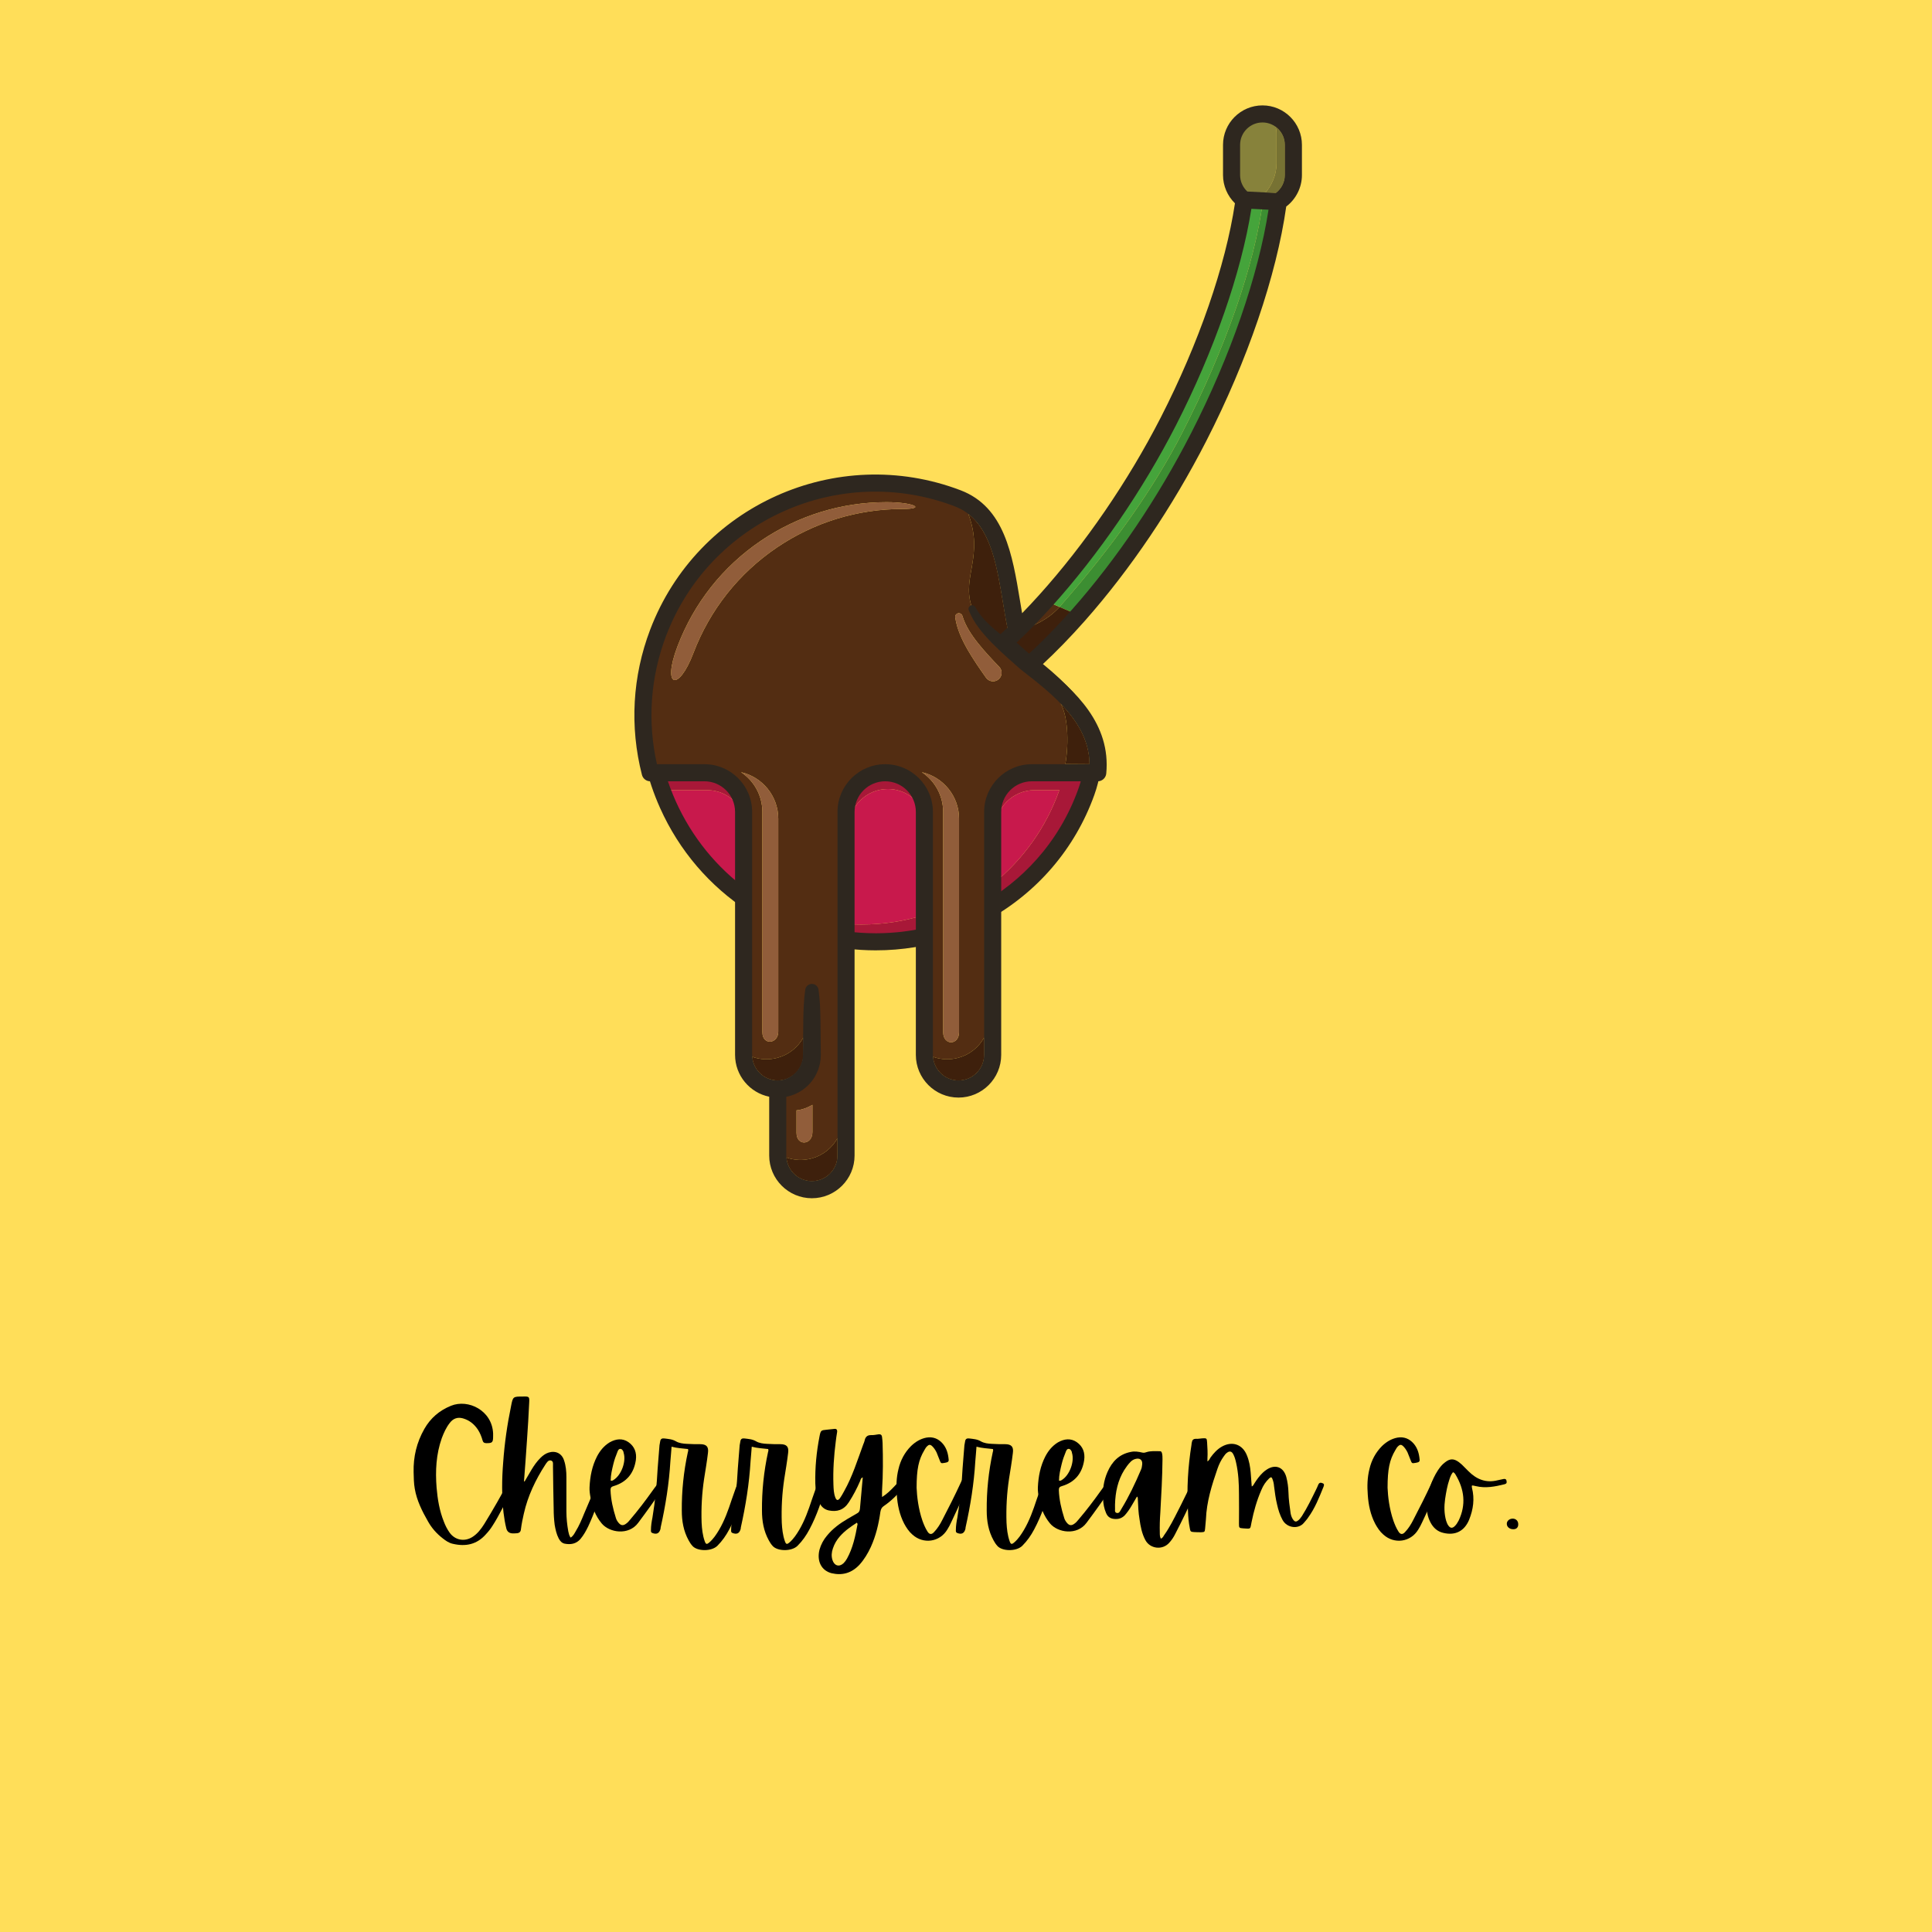 <svg xmlns="http://www.w3.org/2000/svg" xmlns:xlink="http://www.w3.org/1999/xlink" width="500" zoomAndPan="magnify" viewBox="0 0 375 375" height="500" preserveAspectRatio="xMidYMid meet" version="1.0"><defs><g/><clipPath id="id1"><path d="M 123 20.391 L 252.699 20.391 L 252.699 232.641 L 123 232.641 Z M 123 20.391 " clip-rule="nonzero"/></clipPath></defs><rect x="-37.5" width="450" fill="#ffffff" y="-37.5" height="450" fill-opacity="1"/><rect x="-37.5" width="450" fill="#ffffff" y="-37.5" height="450" fill-opacity="1"/><rect x="-37.5" width="450" fill="#ffde59" y="-37.5" height="450" fill-opacity="1"/><path fill="#a81838" d="M 206.805 149.324 C 206.73 149.641 206.648 149.957 206.566 150.273 C 206.648 149.957 206.73 149.641 206.805 149.324 L 200.281 149.324 C 196.078 149.324 192.676 152.73 192.676 156.93 L 192.676 171.605 C 192.848 171.469 193.02 171.324 193.191 171.184 L 193.191 160.973 C 193.191 156.773 196.594 153.367 200.793 153.367 L 205.617 153.367 C 203.07 160.602 198.539 166.898 192.676 171.605 L 192.676 175.25 C 193.27 174.887 193.859 174.512 194.438 174.121 C 197.918 171.77 200.977 168.961 203.555 165.777 C 203.559 165.777 203.559 165.777 203.559 165.773 C 203.727 165.57 203.891 165.363 204.055 165.152 C 204.07 165.133 204.086 165.113 204.102 165.09 C 204.543 164.52 204.973 163.934 205.387 163.34 C 205.441 163.262 205.5 163.18 205.555 163.098 C 205.656 162.949 205.754 162.801 205.855 162.652 C 205.93 162.535 206.008 162.422 206.082 162.305 C 206.172 162.168 206.262 162.031 206.348 161.895 C 206.438 161.75 206.527 161.605 206.617 161.461 C 206.691 161.344 206.762 161.227 206.832 161.113 C 206.984 160.855 207.137 160.602 207.285 160.348 C 207.336 160.254 207.387 160.16 207.438 160.07 C 207.547 159.883 207.648 159.695 207.75 159.508 C 207.809 159.402 207.863 159.297 207.922 159.191 C 208.02 159.008 208.113 158.824 208.211 158.637 C 208.262 158.539 208.312 158.441 208.363 158.34 C 208.48 158.109 208.594 157.879 208.703 157.648 C 208.73 157.594 208.758 157.543 208.781 157.488 C 208.918 157.199 209.051 156.914 209.18 156.621 C 209.215 156.539 209.25 156.461 209.285 156.379 C 209.383 156.164 209.473 155.949 209.566 155.734 C 209.609 155.633 209.648 155.531 209.691 155.434 C 209.777 155.223 209.863 155.012 209.945 154.801 C 209.98 154.711 210.016 154.617 210.055 154.527 C 210.168 154.227 210.281 153.926 210.391 153.621 C 210.453 153.445 210.512 153.273 210.57 153.098 C 210.586 153.047 210.605 152.996 210.621 152.945 C 210.66 152.82 210.699 152.699 210.734 152.574 C 210.754 152.52 210.77 152.461 210.785 152.406 C 210.82 152.285 210.855 152.168 210.887 152.047 C 210.902 151.996 210.918 151.941 210.93 151.887 C 210.965 151.762 210.996 151.637 211.027 151.516 C 211.035 151.469 211.047 151.426 211.059 151.379 C 211.094 151.238 211.125 151.098 211.152 150.957 C 211.16 150.93 211.164 150.906 211.168 150.879 C 211.277 150.355 211.359 149.836 211.414 149.328 C 211.414 149.324 211.414 149.324 211.414 149.324 L 206.805 149.324 " fill-opacity="1" fill-rule="nonzero"/><path fill="#c8194c" d="M 205.617 153.367 L 200.793 153.367 C 196.594 153.367 193.191 156.773 193.191 160.973 L 193.191 171.184 C 193.02 171.324 192.848 171.469 192.676 171.605 C 198.539 166.898 203.07 160.602 205.617 153.367 " fill-opacity="1" fill-rule="nonzero"/><path fill="#a81838" d="M 128.203 150.348 C 128.301 150.68 128.402 151.012 128.508 151.344 C 128.512 151.352 128.516 151.363 128.52 151.375 C 128.621 151.691 128.73 152.012 128.84 152.328 C 128.848 152.355 128.859 152.383 128.867 152.41 C 128.973 152.707 129.078 153 129.188 153.293 C 129.195 153.316 129.203 153.344 129.215 153.367 L 137.242 153.367 C 140.473 153.367 143.23 155.383 144.332 158.223 L 144.332 156.93 C 144.332 152.73 140.93 149.324 136.73 149.324 L 127.914 149.324 C 128.008 149.664 128.102 150.004 128.203 150.34 C 128.203 150.344 128.203 150.344 128.203 150.348 " fill-opacity="1" fill-rule="nonzero"/><path fill="#c8194c" d="M 137.242 153.367 L 129.215 153.367 C 129.539 154.227 129.887 155.082 130.266 155.93 C 133.418 162.953 138.262 168.879 144.332 173.277 L 144.332 158.223 C 143.23 155.383 140.473 153.367 137.242 153.367 " fill-opacity="1" fill-rule="nonzero"/><path fill="#2e271f" d="M 197.992 127.484 C 197.996 127.492 197.996 127.496 198 127.5 C 205.133 133.035 212.891 139.207 211.969 148.883 L 210.309 148.883 C 210.309 148.883 210.309 148.883 210.309 148.887 C 210.254 149.395 210.172 149.91 210.066 150.438 C 210.059 150.465 210.055 150.488 210.047 150.516 C 210.02 150.656 209.988 150.797 209.953 150.938 C 209.945 150.984 209.934 151.027 209.922 151.074 C 209.891 151.195 209.859 151.32 209.824 151.445 C 209.812 151.5 209.797 151.555 209.785 151.605 C 209.75 151.727 209.719 151.844 209.684 151.961 C 209.664 152.02 209.648 152.074 209.633 152.133 C 209.594 152.254 209.555 152.379 209.516 152.5 C 209.5 152.555 209.484 152.605 209.465 152.656 C 209.406 152.832 209.348 153.004 209.285 153.18 C 209.176 153.484 209.062 153.785 208.949 154.082 C 208.914 154.176 208.875 154.27 208.84 154.359 C 208.758 154.57 208.672 154.781 208.586 154.992 C 208.543 155.09 208.504 155.191 208.461 155.293 C 208.371 155.508 208.277 155.723 208.184 155.938 C 208.148 156.02 208.113 156.098 208.078 156.18 C 207.945 156.469 207.812 156.758 207.676 157.043 C 207.652 157.098 207.625 157.152 207.598 157.207 C 207.488 157.438 207.375 157.668 207.258 157.898 C 207.207 157.996 207.156 158.098 207.105 158.195 C 207.012 158.383 206.914 158.566 206.816 158.75 C 206.758 158.855 206.703 158.961 206.645 159.066 C 206.543 159.254 206.441 159.441 206.336 159.629 C 206.281 159.719 206.23 159.812 206.18 159.902 C 206.031 160.16 205.879 160.414 205.73 160.668 C 205.656 160.785 205.586 160.902 205.512 161.02 C 205.422 161.164 205.336 161.309 205.242 161.449 C 205.156 161.59 205.066 161.727 204.977 161.863 C 204.902 161.98 204.824 162.094 204.75 162.211 C 204.652 162.359 204.551 162.508 204.449 162.656 C 204.395 162.738 204.336 162.816 204.281 162.898 C 203.867 163.492 203.441 164.078 202.996 164.648 C 202.98 164.668 202.965 164.691 202.949 164.711 C 202.785 164.922 202.621 165.129 202.457 165.332 C 202.457 165.332 202.453 165.336 202.453 165.336 C 199.43 169.066 195.766 172.266 191.57 174.809 L 191.57 178.637 C 201.316 173.285 208.652 164.75 212.406 154.301 C 214.609 148.152 214.02 142.625 210.598 137.402 C 207.855 133.215 203.559 129.73 199.887 126.867 C 199.473 127.254 199.059 127.629 198.645 128 L 197.992 127.484 " fill-opacity="1" fill-rule="nonzero"/><path fill="#2e271f" d="M 125.207 148.188 C 125.891 151.129 126.863 154.027 128.125 156.844 C 131.848 165.141 137.766 172.016 145.215 176.855 L 145.215 172.836 C 139.145 168.438 134.301 162.512 131.148 155.488 C 130.77 154.641 130.422 153.785 130.098 152.926 C 130.09 152.902 130.082 152.875 130.07 152.852 C 129.961 152.559 129.855 152.266 129.754 151.969 C 129.742 151.941 129.734 151.914 129.723 151.887 C 129.613 151.57 129.508 151.25 129.402 150.93 C 129.402 150.922 129.398 150.91 129.395 150.898 C 129.289 150.57 129.188 150.238 129.086 149.906 C 129.086 149.902 129.086 149.898 129.086 149.898 C 128.984 149.562 128.891 149.223 128.801 148.883 L 127.094 148.883 C 127.035 148.656 126.977 148.426 126.922 148.199 C 126.352 148.207 125.781 148.203 125.207 148.188 " fill-opacity="1" fill-rule="nonzero"/><path fill="#a81838" d="M 169.988 181.367 C 170.074 181.367 170.156 181.363 170.242 181.363 C 170.477 181.363 170.711 181.359 170.941 181.355 C 171.125 181.352 171.305 181.344 171.484 181.34 C 171.672 181.332 171.859 181.324 172.047 181.316 C 172.25 181.305 172.457 181.297 172.66 181.285 C 172.816 181.273 172.969 181.262 173.121 181.254 C 173.352 181.238 173.582 181.219 173.812 181.199 C 173.934 181.188 174.055 181.176 174.172 181.164 C 174.434 181.141 174.691 181.117 174.949 181.086 C 175.012 181.078 175.074 181.07 175.137 181.062 C 176.578 180.895 178.012 180.656 179.422 180.348 L 179.422 177.586 C 175.57 178.797 171.473 179.449 167.219 179.449 C 166.383 179.449 165.551 179.422 164.73 179.371 L 164.73 160.75 C 164.73 156.551 168.133 153.145 172.332 153.145 C 175.562 153.145 178.32 155.16 179.422 158.004 L 179.422 156.707 C 179.422 152.508 176.016 149.105 171.816 149.105 C 167.621 149.105 164.215 152.508 164.215 156.707 L 164.215 180.984 C 166.078 181.23 167.961 181.359 169.855 181.367 C 169.898 181.367 169.941 181.367 169.988 181.367 " fill-opacity="1" fill-rule="nonzero"/><path fill="#2e271f" d="M 179.422 180.125 C 178.012 180.434 176.578 180.672 175.137 180.844 C 175.074 180.852 175.012 180.859 174.949 180.867 C 174.691 180.895 174.434 180.922 174.172 180.945 C 174.055 180.957 173.934 180.969 173.812 180.977 C 173.582 181 173.352 181.016 173.121 181.031 C 172.969 181.043 172.816 181.055 172.66 181.062 C 172.457 181.074 172.25 181.086 172.047 181.094 C 171.953 181.102 171.859 181.105 171.77 181.109 C 171.672 181.113 171.578 181.113 171.484 181.117 C 171.305 181.125 171.125 181.129 170.941 181.133 C 170.711 181.137 170.477 181.141 170.242 181.145 C 170.156 181.145 170.074 181.148 169.988 181.148 C 169.941 181.148 169.898 181.145 169.855 181.145 C 167.961 181.141 166.078 181.012 164.215 180.766 L 164.215 184.105 C 166.117 184.34 168.031 184.461 169.961 184.461 C 170.609 184.461 171.254 184.449 171.902 184.422 C 174.445 184.32 176.957 184.008 179.422 183.508 L 179.422 180.125 " fill-opacity="1" fill-rule="nonzero"/><path fill="#c8194c" d="M 172.332 153.145 C 168.133 153.145 164.73 156.551 164.73 160.75 L 164.73 179.371 C 165.551 179.422 166.383 179.449 167.219 179.449 C 171.473 179.449 175.57 178.797 179.422 177.586 L 179.422 158.004 C 178.32 155.16 175.562 153.145 172.332 153.145 " fill-opacity="1" fill-rule="nonzero"/><path fill="#87823b" d="M 249.391 33.988 C 249.391 35.348 248.734 36.637 247.648 37.457 L 245.66 37.355 C 246.672 36.152 247.773 34.152 247.773 31.711 L 247.773 25.836 C 247.773 25.406 247.711 24.992 247.594 24.602 C 248.68 25.391 249.391 26.672 249.391 28.113 Z M 245.047 22.113 C 241.746 22.113 239.047 24.812 239.047 28.113 L 239.047 33.988 C 239.047 35.953 240.004 37.707 241.473 38.801 L 242.688 38.863 C 243.012 38.293 243.664 37.949 244.352 38.047 C 244.711 38.094 245.023 38.258 245.266 38.488 C 245.551 37.824 246.254 37.398 247.008 37.496 C 247.77 37.598 248.34 38.203 248.434 38.938 C 250.008 37.852 251.047 36.035 251.047 33.988 L 251.047 28.113 C 251.047 24.812 248.348 22.113 245.047 22.113 " fill-opacity="1" fill-rule="nonzero"/><path fill="#777233" d="M 247.594 24.602 C 247.711 24.992 247.773 25.406 247.773 25.836 L 247.773 31.711 C 247.773 34.152 246.672 36.152 245.66 37.355 L 247.648 37.457 C 248.734 36.637 249.391 35.348 249.391 33.988 L 249.391 28.113 C 249.391 26.672 248.68 25.391 247.594 24.602 " fill-opacity="1" fill-rule="nonzero"/><path fill="#532d12" d="M 191.02 204.75 C 191.02 207.492 188.789 209.723 186.047 209.723 C 183.434 209.723 181.285 207.691 181.094 205.121 C 182.633 205.676 184.352 205.777 186.047 205.305 C 188.254 204.691 189.992 203.234 191.02 201.379 Z M 183.066 157.594 C 183.066 154.379 181.422 151.543 178.93 149.883 C 183.059 150.812 186.152 154.508 186.152 158.914 L 186.152 200.32 C 186.152 202.965 183.066 202.977 183.066 200.332 Z M 175.148 98.793 C 166.441 98.793 158.016 101.383 150.777 106.285 C 143.379 111.297 137.777 118.383 134.586 126.77 C 131.695 134.371 128.449 133.473 131.504 125.449 C 134.691 117.059 140.293 109.977 147.691 104.965 C 154.93 100.062 163.355 97.469 172.062 97.469 C 177.328 97.469 179.922 98.793 175.148 98.793 Z M 162.559 224.289 C 162.559 227.031 160.328 229.262 157.586 229.262 C 154.973 229.262 152.824 227.23 152.633 224.66 C 154.172 225.215 155.891 225.312 157.586 224.844 C 159.793 224.23 161.531 222.773 162.559 220.914 Z M 157.691 214.449 L 157.691 219.738 C 157.691 222.289 154.605 222.516 154.605 219.871 L 154.605 215.516 C 156.145 215.406 157.691 214.449 157.691 214.449 Z M 150.203 209.664 C 147.941 209.32 146.176 207.441 146.004 205.121 C 147.547 205.676 149.266 205.777 150.961 205.305 C 153.164 204.691 154.902 203.234 155.93 201.379 L 155.93 204.75 C 155.93 207.492 153.699 209.723 150.961 209.723 C 150.703 209.723 150.449 209.703 150.203 209.664 Z M 147.977 157.594 C 147.977 154.379 146.332 151.543 143.84 149.883 C 147.969 150.812 151.062 154.508 151.062 158.914 L 151.062 200.223 C 151.062 202.672 147.977 202.977 147.977 200.332 Z M 189.773 124.77 C 191.047 126.383 192.484 127.91 193.945 129.434 L 193.949 129.438 C 194.582 130.098 194.562 131.152 193.898 131.789 C 193.234 132.422 192.184 132.398 191.551 131.738 C 191.492 131.68 191.438 131.609 191.391 131.547 C 190.152 129.793 188.91 128.004 187.809 126.09 C 187.262 125.133 186.75 124.141 186.328 123.098 C 185.906 122.059 185.57 120.965 185.41 119.832 C 185.355 119.445 185.625 119.086 186.012 119.027 C 186.367 118.98 186.695 119.195 186.793 119.527 L 186.797 119.543 C 187.082 120.492 187.512 121.398 188.023 122.266 C 188.539 123.133 189.133 123.965 189.773 124.77 Z M 211.488 148.332 L 206.789 148.297 C 207.527 143.891 207.219 138.785 205.84 136.527 C 209.059 139.848 211.445 143.652 211.488 148.332 Z M 192.676 175.914 L 192.676 157.594 C 192.676 153.395 196.078 149.988 200.281 149.988 L 213.074 149.988 C 213.996 140.309 206.238 134.141 199.102 128.605 C 199.102 128.598 199.102 128.594 199.098 128.59 L 196.699 126.688 C 196.766 126.914 196.832 127.145 196.906 127.367 C 196.168 126.785 189.797 121.516 188.523 117.488 C 186.762 111.902 190.973 107.836 187.949 99.754 C 192.41 103.203 193.535 109.988 194.711 117.117 C 195.078 119.324 195.449 121.57 195.934 123.738 C 196.336 123.363 196.738 122.984 197.137 122.598 C 200.332 121.699 203.395 120.328 205.66 117.809 L 205.656 117.805 L 203.965 117.074 L 202.91 116.617 C 201.047 118.684 199.184 120.617 197.34 122.402 C 196.344 117.586 195.805 112.309 194.496 107.73 C 193.066 102.734 190.723 98.562 185.867 96.715 C 162.617 87.863 136.598 99.543 127.75 122.801 C 124.312 131.836 123.977 141.289 126.207 149.988 L 136.73 149.988 C 140.93 149.988 144.332 153.395 144.332 157.594 L 144.332 204.75 C 144.332 208.398 147.316 211.379 150.961 211.379 L 150.961 224.289 C 150.961 227.938 153.941 230.918 157.586 230.918 C 161.23 230.918 164.215 227.938 164.215 224.289 L 164.215 157.594 C 164.215 153.395 167.621 149.988 171.816 149.988 C 176.016 149.988 179.422 153.395 179.422 157.594 L 179.422 204.75 C 179.422 208.398 182.402 211.379 186.047 211.379 C 189.695 211.379 192.676 208.398 192.676 204.75 L 192.676 175.914 " fill-opacity="1" fill-rule="nonzero"/><path fill="#3e200c" d="M 206.789 148.297 L 211.488 148.332 C 211.445 143.652 209.059 139.848 205.84 136.527 C 207.219 138.785 207.527 143.891 206.789 148.297 " fill-opacity="1" fill-rule="nonzero"/><path fill="#915d3a" d="M 172.062 97.469 C 163.355 97.469 154.93 100.062 147.691 104.965 C 140.293 109.977 134.691 117.059 131.504 125.449 C 128.449 133.473 131.695 134.371 134.586 126.77 C 137.777 118.383 143.379 111.297 150.777 106.285 C 158.016 101.383 166.441 98.793 175.148 98.793 C 179.922 98.793 177.328 97.469 172.062 97.469 " fill-opacity="1" fill-rule="nonzero"/><path fill="#915d3a" d="M 151.062 200.223 L 151.062 158.914 C 151.062 154.508 147.969 150.812 143.84 149.883 C 146.332 151.543 147.977 154.379 147.977 157.594 L 147.977 200.332 C 147.977 202.977 151.062 202.672 151.062 200.223 " fill-opacity="1" fill-rule="nonzero"/><path fill="#915d3a" d="M 154.605 219.871 C 154.605 222.516 157.691 222.289 157.691 219.738 L 157.691 214.449 C 157.691 214.449 156.145 215.406 154.605 215.516 L 154.605 219.871 " fill-opacity="1" fill-rule="nonzero"/><path fill="#915d3a" d="M 186.152 200.32 L 186.152 158.914 C 186.152 154.508 183.059 150.812 178.93 149.883 C 181.422 151.543 183.066 154.379 183.066 157.594 L 183.066 200.332 C 183.066 202.977 186.152 202.965 186.152 200.32 " fill-opacity="1" fill-rule="nonzero"/><path fill="#3e200c" d="M 157.586 224.844 C 155.891 225.312 154.172 225.215 152.633 224.66 C 152.824 227.23 154.973 229.262 157.586 229.262 C 160.328 229.262 162.559 227.031 162.559 224.289 L 162.559 220.914 C 161.531 222.773 159.793 224.23 157.586 224.844 " fill-opacity="1" fill-rule="nonzero"/><path fill="#3e200c" d="M 186.047 205.305 C 184.352 205.777 182.633 205.676 181.094 205.121 C 181.285 207.691 183.434 209.723 186.047 209.723 C 188.789 209.723 191.02 207.492 191.02 204.75 L 191.02 201.379 C 189.992 203.234 188.254 204.691 186.047 205.305 " fill-opacity="1" fill-rule="nonzero"/><path fill="#3e200c" d="M 155.93 204.75 L 155.93 201.379 C 154.902 203.234 153.164 204.691 150.961 205.305 C 149.266 205.777 147.547 205.676 146.004 205.121 C 146.176 207.441 147.941 209.32 150.203 209.664 C 150.449 209.703 150.703 209.723 150.961 209.723 C 153.699 209.723 155.93 207.492 155.93 204.75 " fill-opacity="1" fill-rule="nonzero"/><path fill="#45a43b" d="M 229.422 84.086 C 237.91 67.512 243.496 51.473 245.148 38.922 C 245.168 38.77 245.207 38.621 245.27 38.488 C 245.023 38.258 244.711 38.094 244.352 38.043 C 243.664 37.949 243.016 38.293 242.688 38.863 C 242.586 39.043 242.516 39.242 242.484 39.457 C 240.785 51.734 235.484 67.219 227.941 81.945 C 221.621 94.289 213.234 106.52 204.332 116.391 C 204.148 116.594 204.031 116.828 203.965 117.074 L 205.656 117.805 C 215.977 106.07 223.973 94.727 229.422 84.086 " fill-opacity="1" fill-rule="nonzero"/><path fill="#3c8e32" d="M 247.008 37.496 C 246.254 37.398 245.551 37.82 245.27 38.488 C 245.207 38.621 245.168 38.77 245.148 38.922 C 243.496 51.473 237.91 67.512 229.422 84.086 C 223.973 94.727 215.977 106.07 205.656 117.805 L 205.66 117.809 L 208.852 119.191 C 219.012 107.531 226.922 96.234 232.371 85.598 C 241.027 68.695 246.734 52.273 248.434 39.355 C 248.449 39.211 248.449 39.074 248.434 38.934 C 248.34 38.203 247.77 37.598 247.008 37.496 " fill-opacity="1" fill-rule="nonzero"/><path fill="#3e200c" d="M 205.66 117.809 C 203.395 120.328 200.332 121.699 197.137 122.598 C 196.738 122.984 196.336 123.363 195.934 123.738 C 195.449 121.57 195.078 119.324 194.711 117.117 C 193.535 109.988 192.41 103.203 187.949 99.754 C 190.973 107.836 186.762 111.902 188.523 117.488 C 189.797 121.516 196.168 126.785 196.906 127.367 C 196.832 127.145 196.766 126.914 196.699 126.688 L 199.098 128.59 L 199.746 129.105 C 200.164 128.734 200.578 128.359 200.992 127.973 C 203.777 125.398 206.574 122.523 209.332 119.398 L 208.852 119.191 L 205.66 117.809 " fill-opacity="1" fill-rule="nonzero"/><path fill="#915d3a" d="M 186.797 119.543 L 186.793 119.527 C 186.695 119.195 186.367 118.98 186.012 119.027 C 185.625 119.086 185.355 119.445 185.41 119.832 C 185.57 120.965 185.906 122.059 186.328 123.098 C 186.75 124.141 187.262 125.133 187.809 126.09 C 188.91 128.004 190.152 129.793 191.391 131.547 C 191.438 131.609 191.492 131.68 191.551 131.738 C 192.184 132.398 193.234 132.422 193.898 131.789 C 194.562 131.152 194.582 130.098 193.949 129.438 L 193.945 129.434 C 192.484 127.91 191.047 126.383 189.773 124.77 C 189.133 123.965 188.539 123.133 188.023 122.266 C 187.512 121.398 187.082 120.492 186.797 119.543 " fill-opacity="1" fill-rule="nonzero"/><g clip-path="url(#id1)"><path fill="#2e271f" d="M 231.188 84.086 C 224.742 96.668 216.758 108.5 208.09 118.305 C 205.309 121.449 202.508 124.328 199.738 126.879 L 197.316 124.723 C 199.523 122.668 201.684 120.453 204.141 117.727 C 213.23 107.648 221.789 95.164 228.242 82.574 C 235.645 68.121 240.938 52.906 242.891 40.535 L 245.215 40.652 L 246.219 40.703 C 244.246 53.5 238.82 69.188 231.188 84.086 Z M 211.488 148.332 L 200.277 148.332 C 195.172 148.332 191.02 152.484 191.02 157.594 L 191.02 204.754 C 191.02 207.492 188.789 209.723 186.047 209.723 C 183.309 209.723 181.078 207.492 181.078 204.754 L 181.078 157.594 C 181.078 152.484 176.922 148.332 171.816 148.332 C 166.711 148.332 162.559 152.484 162.559 157.594 L 162.559 224.289 C 162.559 227.031 160.328 229.262 157.586 229.262 C 154.848 229.262 152.617 227.031 152.617 224.289 L 152.617 212.891 C 154.438 212.535 156.141 211.555 157.344 210.133 C 158.133 209.219 158.703 208.113 159.023 206.941 L 159.137 206.5 C 159.172 206.352 159.188 206.203 159.211 206.051 L 159.277 205.602 L 159.305 205.148 C 159.309 205 159.32 204.832 159.32 204.703 L 159.316 204.344 L 159.312 203.625 C 159.305 201.703 159.273 199.781 159.25 197.859 C 159.223 195.934 159.148 194.012 158.875 192.094 C 158.797 191.535 158.355 191.07 157.77 190.988 C 157.059 190.883 156.398 191.379 156.297 192.094 C 156.023 194.012 155.953 195.934 155.922 197.859 C 155.898 199.781 155.871 201.703 155.863 203.625 L 155.855 204.344 L 155.855 204.703 C 155.852 204.816 155.844 204.891 155.84 204.984 L 155.828 205.25 L 155.785 205.512 C 155.77 205.598 155.762 205.688 155.742 205.77 L 155.672 206.027 C 155.484 206.707 155.16 207.355 154.695 207.898 C 154.234 208.441 153.664 208.895 153.027 209.211 C 152.387 209.523 151.684 209.695 150.961 209.723 C 148.219 209.723 145.988 207.492 145.988 204.754 L 145.988 157.594 C 145.988 152.484 141.836 148.332 136.73 148.332 L 127.512 148.332 C 125.633 140.012 126.246 131.418 129.297 123.391 C 137.805 101.027 162.918 89.754 185.277 98.262 C 192.02 100.828 193.328 108.742 194.711 117.117 C 194.969 118.688 195.234 120.277 195.539 121.848 C 195.09 122.27 194.641 122.684 194.188 123.094 C 194.164 123.074 194.137 123.055 194.113 123.035 C 193.164 122.289 192.258 121.504 191.434 120.656 C 190.602 119.809 189.883 118.883 189.328 117.871 L 189.316 117.848 C 189.145 117.539 188.77 117.398 188.434 117.531 C 188.07 117.672 187.891 118.086 188.035 118.449 C 188.52 119.691 189.203 120.84 189.988 121.875 C 190.77 122.918 191.637 123.879 192.527 124.793 C 193.426 125.707 194.355 126.574 195.285 127.422 C 196.219 128.27 197.152 129.09 198.086 129.914 C 198.137 129.957 198.199 130.004 198.254 130.047 C 198.254 130.047 198.254 130.047 198.258 130.047 C 204.484 134.875 211.414 140.324 211.488 148.332 Z M 240.703 28.117 C 240.703 25.719 242.652 23.77 245.047 23.77 C 247.441 23.77 249.391 25.719 249.391 28.117 L 249.391 33.988 C 249.391 35.348 248.734 36.637 247.648 37.457 L 242.105 37.176 C 241.219 36.355 240.703 35.195 240.703 33.988 Z M 245.047 20.457 C 240.824 20.457 237.387 23.891 237.387 28.117 L 237.387 33.988 C 237.387 36.047 238.238 38.027 239.703 39.461 C 237.879 51.59 232.656 66.688 225.289 81.062 C 218.969 93.402 210.586 105.637 201.68 115.508 C 200.527 116.789 199.445 117.945 198.391 119.027 C 198.254 118.223 198.117 117.406 197.98 116.574 C 196.504 107.645 194.977 98.41 186.457 95.164 C 162.391 86.004 135.359 98.141 126.199 122.211 C 122.75 131.281 122.199 141.031 124.602 150.402 C 124.793 151.133 125.453 151.648 126.207 151.648 L 136.73 151.648 C 140.008 151.648 142.676 154.312 142.676 157.594 L 142.676 204.754 C 142.676 208.754 145.527 212.102 149.301 212.871 L 149.301 224.289 C 149.301 228.859 153.02 232.578 157.586 232.578 C 162.156 232.578 165.871 228.859 165.871 224.289 L 165.871 157.594 C 165.871 154.312 168.539 151.648 171.816 151.648 C 175.098 151.648 177.766 154.312 177.766 157.594 L 177.766 204.754 C 177.766 209.32 181.48 213.039 186.047 213.039 C 190.617 213.039 194.332 209.32 194.332 204.754 L 194.332 157.594 C 194.332 154.312 197 151.648 200.277 151.648 L 213.07 151.648 C 213.926 151.648 214.641 150.996 214.723 150.148 C 215.641 140.523 208.762 134.125 202.309 129.008 C 205.055 126.457 207.828 123.605 210.574 120.5 C 219.418 110.492 227.566 98.426 234.137 85.598 C 242.145 69.965 247.777 53.434 249.656 40.094 C 251.551 38.652 252.703 36.383 252.703 33.988 L 252.703 28.117 C 252.703 23.891 249.266 20.457 245.047 20.457 " fill-opacity="1" fill-rule="nonzero"/></g><g fill="#000000" fill-opacity="1"><g transform="translate(78.654, 297.602)"><g><path d="M 1.855 -8.629 C 2.246 -6.348 3.289 -4.266 4.43 -2.277 C 5.145 -1.008 6.09 0.066 7.262 0.977 C 7.848 1.434 8.465 1.887 9.246 2.051 C 11.754 2.637 13.934 2.18 15.691 0.164 C 16.148 -0.324 16.57 -0.848 16.93 -1.434 C 17.613 -2.473 18.199 -3.582 18.785 -4.688 C 19.828 -6.641 20.934 -8.562 21.879 -10.582 C 22.141 -11.168 22.074 -11.297 21.422 -11.461 C 21.031 -11.523 20.773 -11.426 20.609 -11.07 C 20.48 -10.84 20.348 -10.582 20.219 -10.352 C 18.688 -7.422 17.059 -4.59 15.336 -1.789 C 14.715 -0.812 14.031 0.098 13.055 0.715 C 11.523 1.691 9.703 1.367 8.629 -0.098 C 8.141 -0.781 7.781 -1.496 7.488 -2.277 C 6.641 -4.395 6.285 -6.578 6.09 -8.824 C 5.828 -12.113 5.992 -15.336 7.098 -18.461 C 7.488 -19.5 7.945 -20.512 8.629 -21.391 C 9.277 -22.27 10.156 -22.594 11.199 -22.301 C 12.438 -21.945 13.383 -21.195 14.098 -20.121 C 14.52 -19.469 14.812 -18.754 15.008 -18.035 C 15.105 -17.645 15.336 -17.484 15.758 -17.484 C 16.898 -17.484 17.059 -17.613 17.059 -18.816 C 17.059 -18.98 17.059 -19.176 17.059 -19.371 C 16.863 -23.832 12.242 -26.109 8.887 -24.742 C 6.641 -23.832 4.918 -22.367 3.711 -20.25 C 2.215 -17.613 1.562 -14.848 1.629 -11.852 C 1.66 -10.777 1.66 -9.703 1.855 -8.629 Z M 1.855 -8.629 "/></g></g></g><g fill="#000000" fill-opacity="1"><g transform="translate(97.666, 297.602)"><g><path d="M 4.039 -10.059 C 4.234 -12.762 4.461 -15.434 4.625 -18.133 C 4.785 -20.512 4.949 -22.922 5.047 -25.297 C 5.113 -26.535 5.078 -26.566 3.809 -26.535 C 1.922 -26.535 1.887 -26.535 1.531 -24.68 C 0.781 -21.066 0.262 -17.418 0 -13.738 C -0.262 -10.484 -0.293 -7.227 0.066 -4.004 C 0.195 -2.961 0.359 -1.922 0.617 -0.91 C 0.781 -0.293 1.203 0 1.824 0.031 C 2.082 0.031 2.375 0.031 2.637 0 C 3.125 -0.031 3.418 -0.262 3.449 -0.812 C 3.582 -1.824 3.777 -2.801 4.004 -3.777 C 4.785 -7.262 6.285 -10.387 8.203 -13.348 C 8.465 -13.707 8.727 -14.227 9.246 -14.129 C 9.832 -13.969 9.637 -13.383 9.668 -12.926 C 9.703 -10.191 9.734 -7.488 9.801 -4.754 C 9.801 -3.711 9.863 -2.668 9.996 -1.629 C 10.156 -0.715 10.352 0.195 10.777 1.008 C 11.035 1.496 11.363 1.887 11.918 2.02 C 13.09 2.246 14.164 2.082 15.008 1.105 C 15.629 0.359 16.082 -0.457 16.508 -1.336 C 17.645 -3.777 18.523 -6.348 19.469 -8.855 C 19.762 -9.637 19.73 -9.637 18.949 -9.863 C 18.395 -9.996 18.23 -9.766 18.07 -9.344 C 17.289 -7.488 16.508 -5.664 15.727 -3.84 C 15.238 -2.637 14.75 -1.465 14.066 -0.359 C 13.805 0.098 13.578 0.555 13.09 0.848 C 12.797 0.457 12.73 0.031 12.633 -0.391 C 12.406 -1.66 12.273 -2.961 12.273 -4.234 C 12.273 -6.445 12.273 -8.66 12.273 -10.875 C 12.273 -11.98 12.176 -13.09 11.82 -14.129 C 11.395 -15.496 10.191 -16.082 8.824 -15.66 C 8.203 -15.465 7.684 -15.074 7.227 -14.617 C 6.543 -13.934 5.992 -13.152 5.504 -12.34 C 5.047 -11.59 4.625 -10.809 4.168 -10.059 C 4.137 -10.059 4.07 -10.059 4.039 -10.059 Z M 4.039 -10.059 "/></g></g></g><g fill="#000000" fill-opacity="1"><g transform="translate(114.985, 297.602)"><g><path d="M 13.641 -9.441 C 13.121 -9.801 12.859 -9.801 12.535 -9.41 C 12.211 -9.02 11.949 -8.629 11.656 -8.238 C 10.289 -6.316 8.855 -4.43 7.324 -2.637 C 7.066 -2.312 6.805 -2.02 6.445 -1.789 C 5.957 -1.465 5.566 -1.496 5.145 -1.953 C 4.883 -2.246 4.656 -2.605 4.559 -2.961 C 4.004 -4.723 3.582 -6.512 3.516 -8.367 C 3.516 -8.824 3.645 -9.02 4.102 -9.148 C 6.641 -9.898 8.043 -11.621 8.434 -14.195 C 8.629 -15.629 8.203 -16.832 7 -17.68 C 5.828 -18.492 4.559 -18.328 3.352 -17.645 C 2.277 -16.996 1.496 -16.051 0.91 -14.945 C -0.066 -13.055 -0.457 -11.035 -0.555 -8.922 C -0.586 -8.238 -0.488 -7.586 -0.359 -6.902 C -0.066 -5.078 0.586 -3.387 1.789 -1.922 C 3.289 -0.098 7.031 0.488 8.887 -2.02 C 10.516 -4.199 12.113 -6.414 13.641 -8.691 C 13.805 -8.922 14.031 -9.18 13.641 -9.441 Z M 4.07 -13.445 C 4.266 -14.262 4.559 -15.074 4.883 -15.855 C 4.98 -16.117 5.145 -16.41 5.469 -16.375 C 5.762 -16.344 5.895 -16.082 6.023 -15.824 C 6.023 -15.758 6.055 -15.691 6.055 -15.629 C 6.609 -13.934 5.602 -11.23 4.07 -10.32 C 3.941 -10.223 3.777 -10.156 3.547 -10.223 C 3.547 -11.297 3.809 -12.371 4.07 -13.445 Z M 4.07 -13.445 "/></g></g></g><g fill="#000000" fill-opacity="1"><g transform="translate(127.259, 297.602)"><g><path d="M 6.25 -15.727 C 5.438 -11.98 5.047 -8.203 5.078 -4.395 C 5.078 -2.375 5.406 -0.422 6.414 1.398 C 6.609 1.758 6.836 2.117 7.129 2.441 C 8.043 3.516 10.809 3.582 11.98 2.441 C 12.926 1.496 13.676 0.422 14.293 -0.75 C 15.758 -3.484 16.703 -6.445 17.582 -9.41 C 17.68 -9.766 17.777 -10.125 17.84 -10.484 C 17.906 -10.645 17.938 -10.809 17.777 -10.906 C 17.418 -11.133 17.027 -11.102 16.637 -11.102 C 16.344 -11.102 16.277 -10.777 16.215 -10.547 C 15.727 -9.215 15.203 -7.848 14.75 -6.48 C 14.098 -4.492 13.383 -2.473 12.309 -0.652 C 11.785 0.227 11.23 1.074 10.449 1.758 C 9.93 2.215 9.734 2.18 9.508 1.496 C 9.117 0.359 8.984 -0.848 8.922 -2.051 C 8.824 -4.918 8.984 -7.75 9.41 -10.582 C 9.668 -12.242 9.961 -13.902 10.156 -15.594 C 10.32 -16.801 9.863 -17.289 8.629 -17.289 C 7.781 -17.289 6.902 -17.289 6.055 -17.352 C 5.309 -17.387 4.559 -17.484 3.941 -17.84 C 3.223 -18.266 2.473 -18.297 1.727 -18.395 C 1.238 -18.461 0.945 -18.328 0.879 -17.809 C 0.848 -17.547 0.781 -17.32 0.75 -17.094 C 0.652 -15.594 0.488 -14.098 0.391 -12.566 C 0.227 -9.375 -0.098 -6.219 -0.617 -3.059 C -0.781 -2.246 -0.91 -1.434 -0.91 -0.617 C -0.91 -0.391 -0.945 -0.195 -0.684 -0.066 C 0.195 0.293 0.715 0.031 0.945 -0.848 C 0.945 -0.945 0.977 -1.043 0.977 -1.141 C 1.922 -5.371 2.605 -9.637 2.863 -13.969 C 2.93 -14.879 3.027 -15.789 3.094 -16.801 C 4.168 -16.508 5.211 -16.473 6.285 -16.344 C 6.383 -16.051 6.285 -15.887 6.25 -15.727 Z M 6.25 -15.727 "/></g></g></g><g fill="#000000" fill-opacity="1"><g transform="translate(142.82, 297.602)"><g><path d="M 6.25 -15.727 C 5.438 -11.98 5.047 -8.203 5.078 -4.395 C 5.078 -2.375 5.406 -0.422 6.414 1.398 C 6.609 1.758 6.836 2.117 7.129 2.441 C 8.043 3.516 10.809 3.582 11.98 2.441 C 12.926 1.496 13.676 0.422 14.293 -0.75 C 15.758 -3.484 16.703 -6.445 17.582 -9.41 C 17.68 -9.766 17.777 -10.125 17.84 -10.484 C 17.906 -10.645 17.938 -10.809 17.777 -10.906 C 17.418 -11.133 17.027 -11.102 16.637 -11.102 C 16.344 -11.102 16.277 -10.777 16.215 -10.547 C 15.727 -9.215 15.203 -7.848 14.75 -6.48 C 14.098 -4.492 13.383 -2.473 12.309 -0.652 C 11.785 0.227 11.23 1.074 10.449 1.758 C 9.93 2.215 9.734 2.18 9.508 1.496 C 9.117 0.359 8.984 -0.848 8.922 -2.051 C 8.824 -4.918 8.984 -7.75 9.41 -10.582 C 9.668 -12.242 9.961 -13.902 10.156 -15.594 C 10.32 -16.801 9.863 -17.289 8.629 -17.289 C 7.781 -17.289 6.902 -17.289 6.055 -17.352 C 5.309 -17.387 4.559 -17.484 3.941 -17.84 C 3.223 -18.266 2.473 -18.297 1.727 -18.395 C 1.238 -18.461 0.945 -18.328 0.879 -17.809 C 0.848 -17.547 0.781 -17.32 0.75 -17.094 C 0.652 -15.594 0.488 -14.098 0.391 -12.566 C 0.227 -9.375 -0.098 -6.219 -0.617 -3.059 C -0.781 -2.246 -0.91 -1.434 -0.91 -0.617 C -0.91 -0.391 -0.945 -0.195 -0.684 -0.066 C 0.195 0.293 0.715 0.031 0.945 -0.848 C 0.945 -0.945 0.977 -1.043 0.977 -1.141 C 1.922 -5.371 2.605 -9.637 2.863 -13.969 C 2.93 -14.879 3.027 -15.789 3.094 -16.801 C 4.168 -16.508 5.211 -16.473 6.285 -16.344 C 6.383 -16.051 6.285 -15.887 6.25 -15.727 Z M 6.25 -15.727 "/></g></g></g><g fill="#000000" fill-opacity="1"><g transform="translate(158.381, 297.602)"><g><path d="M 12.828 -8.398 C 13.023 -11.426 13.023 -14.488 12.926 -17.547 C 12.926 -17.906 12.859 -18.266 12.828 -18.621 C 12.797 -19.078 12.566 -19.242 12.176 -19.207 C 11.688 -19.145 11.168 -19.012 10.645 -19.047 C 9.961 -19.047 9.57 -18.688 9.441 -17.973 C 9.375 -17.711 9.277 -17.484 9.18 -17.254 C 8.043 -14.164 7.066 -11.004 5.469 -8.172 C 5.211 -7.684 4.949 -7.227 4.656 -6.805 C 4.266 -6.285 3.973 -6.348 3.742 -6.969 C 3.449 -7.75 3.418 -8.594 3.387 -9.441 C 3.289 -12.242 3.484 -15.043 3.84 -17.809 C 3.906 -18.426 4.004 -19.012 4.102 -19.633 C 4.168 -20.09 3.973 -20.316 3.547 -20.25 C 3.027 -20.188 2.508 -20.152 2.02 -20.09 C 0.977 -19.992 0.91 -19.957 0.684 -18.785 C 0.098 -15.789 -0.195 -12.762 -0.129 -9.668 C -0.098 -8.465 0.066 -7.227 0.586 -6.09 C 0.977 -5.176 1.594 -4.625 2.473 -4.43 C 4.07 -4.102 5.406 -4.492 6.383 -6.023 C 7.227 -7.324 7.945 -8.691 8.562 -10.125 C 8.66 -10.387 8.691 -10.711 9.082 -10.84 C 8.887 -8.758 8.727 -6.738 8.531 -4.723 C 8.496 -4.297 8.301 -4.004 7.945 -3.84 C 7.359 -3.516 6.738 -3.156 6.152 -2.801 C 4.656 -1.922 3.254 -0.91 2.117 0.488 C 1.465 1.27 0.977 2.148 0.684 3.191 C 0.129 5.406 1.043 7.227 2.996 7.75 C 5.047 8.238 6.871 7.781 8.434 6.121 C 9.344 5.113 10.059 3.941 10.645 2.668 C 11.621 0.52 12.176 -1.789 12.504 -4.168 C 12.602 -4.688 12.762 -5.016 13.152 -5.273 C 14.586 -6.25 15.855 -7.488 16.961 -8.922 C 17.125 -9.117 17.289 -9.277 17.387 -9.508 C 17.68 -10.027 17.223 -10.289 16.996 -10.582 C 16.801 -10.875 16.605 -10.613 16.441 -10.449 C 16.02 -9.996 15.629 -9.508 15.203 -9.082 C 14.488 -8.336 13.773 -7.617 12.828 -7.031 C 12.828 -7.586 12.797 -7.977 12.828 -8.398 Z M 8.074 -1.789 C 7.652 0.555 7.164 2.863 6.023 4.918 C 5.828 5.273 5.602 5.566 5.34 5.828 C 4.492 6.609 3.547 6.316 3.191 5.176 C 2.961 4.43 3.027 3.68 3.289 2.93 C 3.582 2.051 4.039 1.27 4.656 0.586 C 5.602 -0.488 6.738 -1.27 7.945 -2.051 C 8.043 -1.855 8.074 -1.824 8.074 -1.789 Z M 8.074 -1.789 "/></g></g></g><g fill="#000000" fill-opacity="1"><g transform="translate(174.202, 297.602)"><g><path d="M 5.211 -16.117 C 5.371 -16.41 5.535 -16.703 5.797 -16.93 C 6.09 -17.223 6.383 -17.223 6.676 -16.961 C 7.066 -16.605 7.359 -16.148 7.586 -15.691 C 7.812 -15.105 8.043 -14.555 8.27 -13.969 C 8.367 -13.707 8.496 -13.543 8.789 -13.609 C 9.051 -13.641 9.277 -13.676 9.508 -13.738 C 9.832 -13.805 9.996 -14 9.93 -14.324 C 9.832 -15.434 9.539 -16.508 8.789 -17.387 C 7.945 -18.363 6.871 -18.785 5.602 -18.559 C 4.43 -18.328 3.484 -17.742 2.637 -16.93 C 1.398 -15.691 0.586 -14.164 0.195 -12.469 C -0.227 -10.809 -0.262 -9.117 -0.129 -7.422 C 0 -5.504 0.391 -3.613 1.301 -1.855 C 1.727 -1.074 2.215 -0.324 2.898 0.262 C 5.016 2.18 8.203 1.727 9.668 -0.715 C 9.961 -1.172 10.191 -1.629 10.418 -2.117 C 11.07 -3.484 11.719 -4.883 12.371 -6.285 C 12.828 -7.293 13.285 -8.336 13.738 -9.375 C 13.934 -9.766 13.871 -10.027 13.445 -10.156 C 13.316 -10.223 13.188 -10.289 13.023 -10.352 C 12.762 -10.484 12.566 -10.449 12.438 -10.156 C 12.371 -10.027 12.309 -9.898 12.242 -9.734 C 11.133 -7.324 9.93 -4.949 8.691 -2.57 C 8.27 -1.727 7.75 -0.91 7.098 -0.227 C 6.641 0.293 6.188 0.262 5.828 -0.324 C 5.406 -0.977 5.113 -1.691 4.852 -2.41 C 4.039 -4.754 3.777 -7.195 3.711 -8.824 C 3.711 -12.438 4.102 -14.262 5.211 -16.117 Z M 5.211 -16.117 "/></g></g></g><g fill="#000000" fill-opacity="1"><g transform="translate(186.443, 297.602)"><g><path d="M 6.25 -15.727 C 5.438 -11.98 5.047 -8.203 5.078 -4.395 C 5.078 -2.375 5.406 -0.422 6.414 1.398 C 6.609 1.758 6.836 2.117 7.129 2.441 C 8.043 3.516 10.809 3.582 11.98 2.441 C 12.926 1.496 13.676 0.422 14.293 -0.75 C 15.758 -3.484 16.703 -6.445 17.582 -9.41 C 17.68 -9.766 17.777 -10.125 17.84 -10.484 C 17.906 -10.645 17.938 -10.809 17.777 -10.906 C 17.418 -11.133 17.027 -11.102 16.637 -11.102 C 16.344 -11.102 16.277 -10.777 16.215 -10.547 C 15.727 -9.215 15.203 -7.848 14.75 -6.48 C 14.098 -4.492 13.383 -2.473 12.309 -0.652 C 11.785 0.227 11.23 1.074 10.449 1.758 C 9.93 2.215 9.734 2.18 9.508 1.496 C 9.117 0.359 8.984 -0.848 8.922 -2.051 C 8.824 -4.918 8.984 -7.75 9.41 -10.582 C 9.668 -12.242 9.961 -13.902 10.156 -15.594 C 10.32 -16.801 9.863 -17.289 8.629 -17.289 C 7.781 -17.289 6.902 -17.289 6.055 -17.352 C 5.309 -17.387 4.559 -17.484 3.941 -17.84 C 3.223 -18.266 2.473 -18.297 1.727 -18.395 C 1.238 -18.461 0.945 -18.328 0.879 -17.809 C 0.848 -17.547 0.781 -17.32 0.75 -17.094 C 0.652 -15.594 0.488 -14.098 0.391 -12.566 C 0.227 -9.375 -0.098 -6.219 -0.617 -3.059 C -0.781 -2.246 -0.91 -1.434 -0.91 -0.617 C -0.91 -0.391 -0.945 -0.195 -0.684 -0.066 C 0.195 0.293 0.715 0.031 0.945 -0.848 C 0.945 -0.945 0.977 -1.043 0.977 -1.141 C 1.922 -5.371 2.605 -9.637 2.863 -13.969 C 2.93 -14.879 3.027 -15.789 3.094 -16.801 C 4.168 -16.508 5.211 -16.473 6.285 -16.344 C 6.383 -16.051 6.285 -15.887 6.25 -15.727 Z M 6.25 -15.727 "/></g></g></g><g fill="#000000" fill-opacity="1"><g transform="translate(202.004, 297.602)"><g><path d="M 13.641 -9.441 C 13.121 -9.801 12.859 -9.801 12.535 -9.41 C 12.211 -9.02 11.949 -8.629 11.656 -8.238 C 10.289 -6.316 8.855 -4.43 7.324 -2.637 C 7.066 -2.312 6.805 -2.02 6.445 -1.789 C 5.957 -1.465 5.566 -1.496 5.145 -1.953 C 4.883 -2.246 4.656 -2.605 4.559 -2.961 C 4.004 -4.723 3.582 -6.512 3.516 -8.367 C 3.516 -8.824 3.645 -9.02 4.102 -9.148 C 6.641 -9.898 8.043 -11.621 8.434 -14.195 C 8.629 -15.629 8.203 -16.832 7 -17.68 C 5.828 -18.492 4.559 -18.328 3.352 -17.645 C 2.277 -16.996 1.496 -16.051 0.91 -14.945 C -0.066 -13.055 -0.457 -11.035 -0.555 -8.922 C -0.586 -8.238 -0.488 -7.586 -0.359 -6.902 C -0.066 -5.078 0.586 -3.387 1.789 -1.922 C 3.289 -0.098 7.031 0.488 8.887 -2.02 C 10.516 -4.199 12.113 -6.414 13.641 -8.691 C 13.805 -8.922 14.031 -9.18 13.641 -9.441 Z M 4.07 -13.445 C 4.266 -14.262 4.559 -15.074 4.883 -15.855 C 4.98 -16.117 5.145 -16.41 5.469 -16.375 C 5.762 -16.344 5.895 -16.082 6.023 -15.824 C 6.023 -15.758 6.055 -15.691 6.055 -15.629 C 6.609 -13.934 5.602 -11.23 4.07 -10.32 C 3.941 -10.223 3.777 -10.156 3.547 -10.223 C 3.547 -11.297 3.809 -12.371 4.07 -13.445 Z M 4.07 -13.445 "/></g></g></g><g fill="#000000" fill-opacity="1"><g transform="translate(214.277, 297.602)"><g><path d="M 17.449 -9.117 C 16.93 -9.344 16.832 -9.312 16.508 -8.66 C 15.789 -7.262 15.141 -5.828 14.422 -4.461 C 13.578 -2.801 12.762 -1.141 11.688 0.359 C 11.523 0.617 11.395 0.945 11.035 1.043 C 10.84 0.652 10.84 0.293 10.84 -0.098 C 10.809 -1.367 10.84 -2.668 10.938 -3.941 C 11.133 -7.422 11.328 -10.875 11.363 -14.359 C 11.363 -14.75 11.363 -15.141 11.266 -15.531 C 11.199 -15.727 11.133 -15.922 10.906 -15.922 C 9.996 -15.922 9.082 -16.02 8.203 -15.727 C 7.91 -15.629 7.715 -15.594 7.422 -15.66 C 6.707 -15.824 5.992 -15.953 5.242 -15.789 C 2.961 -15.367 1.562 -13.902 0.684 -11.883 C -0.066 -10.191 -0.293 -8.398 -0.164 -6.578 C -0.129 -5.699 0.031 -4.82 0.391 -3.973 C 0.715 -3.125 1.367 -2.766 2.246 -2.766 C 2.961 -2.734 3.582 -2.996 4.07 -3.516 C 4.527 -4.039 4.949 -4.625 5.309 -5.242 C 5.664 -5.859 6.023 -6.48 6.414 -7.129 C 6.641 -6.934 6.543 -6.738 6.578 -6.578 C 6.641 -5.309 6.676 -4.004 6.902 -2.734 C 7.098 -1.336 7.359 0.066 8.043 1.336 C 8.953 3.027 11.328 3.32 12.633 1.887 C 13.121 1.367 13.512 0.781 13.836 0.129 C 15.238 -2.57 16.57 -5.34 17.809 -8.141 C 18.102 -8.789 18.07 -8.855 17.449 -9.117 Z M 7.422 -13.348 C 7.391 -12.992 7.324 -12.602 7.164 -12.273 C 6.055 -9.668 4.852 -7.129 3.387 -4.723 C 3.156 -4.363 2.996 -3.809 2.473 -3.941 C 1.953 -4.07 2.215 -4.656 2.148 -5.047 C 2.148 -5.211 2.148 -5.406 2.148 -5.602 C 2.215 -7.945 2.668 -10.223 3.941 -12.273 C 4.297 -12.828 4.688 -13.383 5.176 -13.871 C 5.438 -14.129 5.73 -14.324 6.121 -14.422 C 6.969 -14.652 7.52 -14.227 7.422 -13.348 Z M 7.422 -13.348 "/></g></g></g><g fill="#000000" fill-opacity="1"><g transform="translate(231.043, 297.602)"><g><path d="M 25.688 -9.703 C 25.328 -9.863 25.035 -9.863 24.84 -9.441 C 24.711 -9.117 24.547 -8.758 24.387 -8.434 C 23.539 -6.707 22.691 -4.949 21.652 -3.32 C 21.422 -2.996 21.195 -2.668 20.871 -2.441 C 20.578 -2.215 20.316 -2.215 20.055 -2.508 C 19.73 -2.898 19.566 -3.352 19.469 -3.84 C 19.273 -5.211 19.078 -6.578 19.047 -7.945 C 19.012 -8.953 18.883 -9.961 18.621 -10.938 C 18.07 -12.859 16.508 -13.445 14.848 -12.371 C 14.555 -12.176 14.293 -11.98 14.066 -11.754 C 13.414 -11.133 12.926 -10.449 12.469 -9.734 C 12.309 -9.508 12.242 -9.215 11.918 -9.082 C 11.852 -9.996 11.785 -10.875 11.719 -11.719 C 11.621 -12.895 11.426 -14.066 10.973 -15.141 C 10.125 -17.254 8.141 -17.938 6.152 -16.832 C 5.211 -16.312 4.527 -15.531 3.906 -14.684 C 3.777 -14.457 3.68 -14.164 3.32 -13.934 C 3.32 -14.227 3.32 -14.359 3.32 -14.52 C 3.387 -15.562 3.32 -16.605 3.254 -17.645 C 3.191 -18.426 3.191 -18.461 2.375 -18.426 C 1.922 -18.395 1.496 -18.297 1.074 -18.328 C 0.586 -18.328 0.359 -18.102 0.293 -17.645 C 0.262 -17.484 0.227 -17.352 0.227 -17.191 C -0.457 -12.926 -0.715 -8.66 -0.457 -4.332 C -0.422 -3.223 -0.324 -2.082 -0.098 -0.945 C 0 -0.324 0.098 -0.262 0.75 -0.227 C 1.203 -0.195 1.66 -0.195 2.117 -0.195 C 2.766 -0.227 2.801 -0.262 2.863 -0.879 C 2.898 -1.496 2.996 -2.117 3.027 -2.703 C 3.156 -6.121 4.168 -9.344 5.273 -12.535 C 5.566 -13.383 5.957 -14.195 6.48 -14.91 C 6.676 -15.203 6.871 -15.465 7.164 -15.66 C 7.617 -15.984 8.008 -15.922 8.301 -15.398 C 8.594 -14.879 8.758 -14.262 8.887 -13.676 C 9.344 -11.656 9.441 -9.605 9.441 -7.52 C 9.473 -5.633 9.441 -3.742 9.441 -1.824 C 9.441 -1.043 9.473 -1.008 10.289 -0.945 C 11.852 -0.848 11.59 -0.75 11.883 -2.148 C 12.309 -4.266 12.895 -6.348 13.773 -8.367 C 14.129 -9.246 14.617 -9.996 15.301 -10.645 C 15.629 -10.973 15.824 -10.906 15.953 -10.484 C 16.117 -10.059 16.215 -9.605 16.246 -9.148 C 16.41 -7.945 16.539 -6.773 16.832 -5.602 C 17.059 -4.559 17.387 -3.516 17.906 -2.57 C 18.785 -0.977 21 -0.75 22.043 -2.02 C 22.301 -2.344 22.629 -2.668 22.855 -3.027 C 24.191 -4.852 25.004 -6.934 25.852 -9.02 C 25.949 -9.277 26.047 -9.57 25.688 -9.703 Z M 25.688 -9.703 "/></g></g></g><g fill="#000000" fill-opacity="1"><g transform="translate(255.394, 297.602)"><g/></g></g><g fill="#000000" fill-opacity="1"><g transform="translate(265.616, 297.602)"><g><path d="M 5.211 -16.117 C 5.371 -16.41 5.535 -16.703 5.797 -16.93 C 6.09 -17.223 6.383 -17.223 6.676 -16.961 C 7.066 -16.605 7.359 -16.148 7.586 -15.691 C 7.812 -15.105 8.043 -14.555 8.27 -13.969 C 8.367 -13.707 8.496 -13.543 8.789 -13.609 C 9.051 -13.641 9.277 -13.676 9.508 -13.738 C 9.832 -13.805 9.996 -14 9.93 -14.324 C 9.832 -15.434 9.539 -16.508 8.789 -17.387 C 7.945 -18.363 6.871 -18.785 5.602 -18.559 C 4.43 -18.328 3.484 -17.742 2.637 -16.93 C 1.398 -15.691 0.586 -14.164 0.195 -12.469 C -0.227 -10.809 -0.262 -9.117 -0.129 -7.422 C 0 -5.504 0.391 -3.613 1.301 -1.855 C 1.727 -1.074 2.215 -0.324 2.898 0.262 C 5.016 2.18 8.203 1.727 9.668 -0.715 C 9.961 -1.172 10.191 -1.629 10.418 -2.117 C 11.07 -3.484 11.719 -4.883 12.371 -6.285 C 12.828 -7.293 13.285 -8.336 13.738 -9.375 C 13.934 -9.766 13.871 -10.027 13.445 -10.156 C 13.316 -10.223 13.188 -10.289 13.023 -10.352 C 12.762 -10.484 12.566 -10.449 12.438 -10.156 C 12.371 -10.027 12.309 -9.898 12.242 -9.734 C 11.133 -7.324 9.93 -4.949 8.691 -2.57 C 8.27 -1.727 7.75 -0.91 7.098 -0.227 C 6.641 0.293 6.188 0.262 5.828 -0.324 C 5.406 -0.977 5.113 -1.691 4.852 -2.41 C 4.039 -4.754 3.777 -7.195 3.711 -8.824 C 3.711 -12.438 4.102 -14.262 5.211 -16.117 Z M 5.211 -16.117 "/></g></g></g><g fill="#000000" fill-opacity="1"><g transform="translate(277.857, 297.602)"><g><path d="M 7.977 -9.277 C 8.203 -9.246 8.398 -9.18 8.594 -9.148 C 10.484 -8.691 12.34 -9.051 14.164 -9.508 C 14.555 -9.605 14.652 -9.801 14.555 -10.191 C 14.488 -10.547 14.227 -10.582 13.934 -10.516 C 13.578 -10.418 13.219 -10.387 12.859 -10.289 C 10.582 -9.703 8.758 -10.449 7.164 -12.047 C 6.902 -12.309 6.641 -12.566 6.383 -12.828 C 6.055 -13.188 5.699 -13.512 5.309 -13.805 C 4.332 -14.52 3.582 -14.52 2.637 -13.773 C 2.051 -13.348 1.629 -12.797 1.238 -12.211 C -0.031 -10.254 -0.684 -8.105 -0.879 -5.797 C -1.008 -4.527 -0.812 -3.289 -0.227 -2.148 C 0.324 -1.074 1.141 -0.324 2.312 -0.066 C 4.625 0.488 6.383 -0.422 7.293 -2.605 C 8.105 -4.625 8.398 -6.676 7.848 -8.824 C 7.812 -8.922 7.848 -9.051 7.812 -9.215 C 7.945 -9.246 7.945 -9.277 7.977 -9.277 Z M 4.656 -11.395 C 6.383 -8.531 6.738 -5.535 5.273 -2.473 C 5.047 -2.051 4.82 -1.66 4.461 -1.336 C 4.039 -0.945 3.645 -0.977 3.289 -1.465 C 3.059 -1.758 2.961 -2.082 2.832 -2.441 C 2.441 -3.84 2.441 -5.242 2.637 -6.641 C 2.832 -7.945 3.059 -9.246 3.484 -10.484 C 3.645 -10.973 3.84 -11.461 4.168 -11.852 C 4.43 -11.754 4.559 -11.559 4.656 -11.395 Z M 4.656 -11.395 "/></g></g></g><g fill="#000000" fill-opacity="1"><g transform="translate(290.846, 297.602)"><g><path d="M 1.629 -1.758 C 1.66 -1.172 2.246 -0.75 2.93 -0.781 C 3.516 -0.781 3.875 -1.172 3.84 -1.789 C 3.84 -2.41 3.352 -2.863 2.734 -2.832 C 2.082 -2.832 1.562 -2.312 1.629 -1.758 Z M 1.629 -1.758 "/></g></g></g></svg>